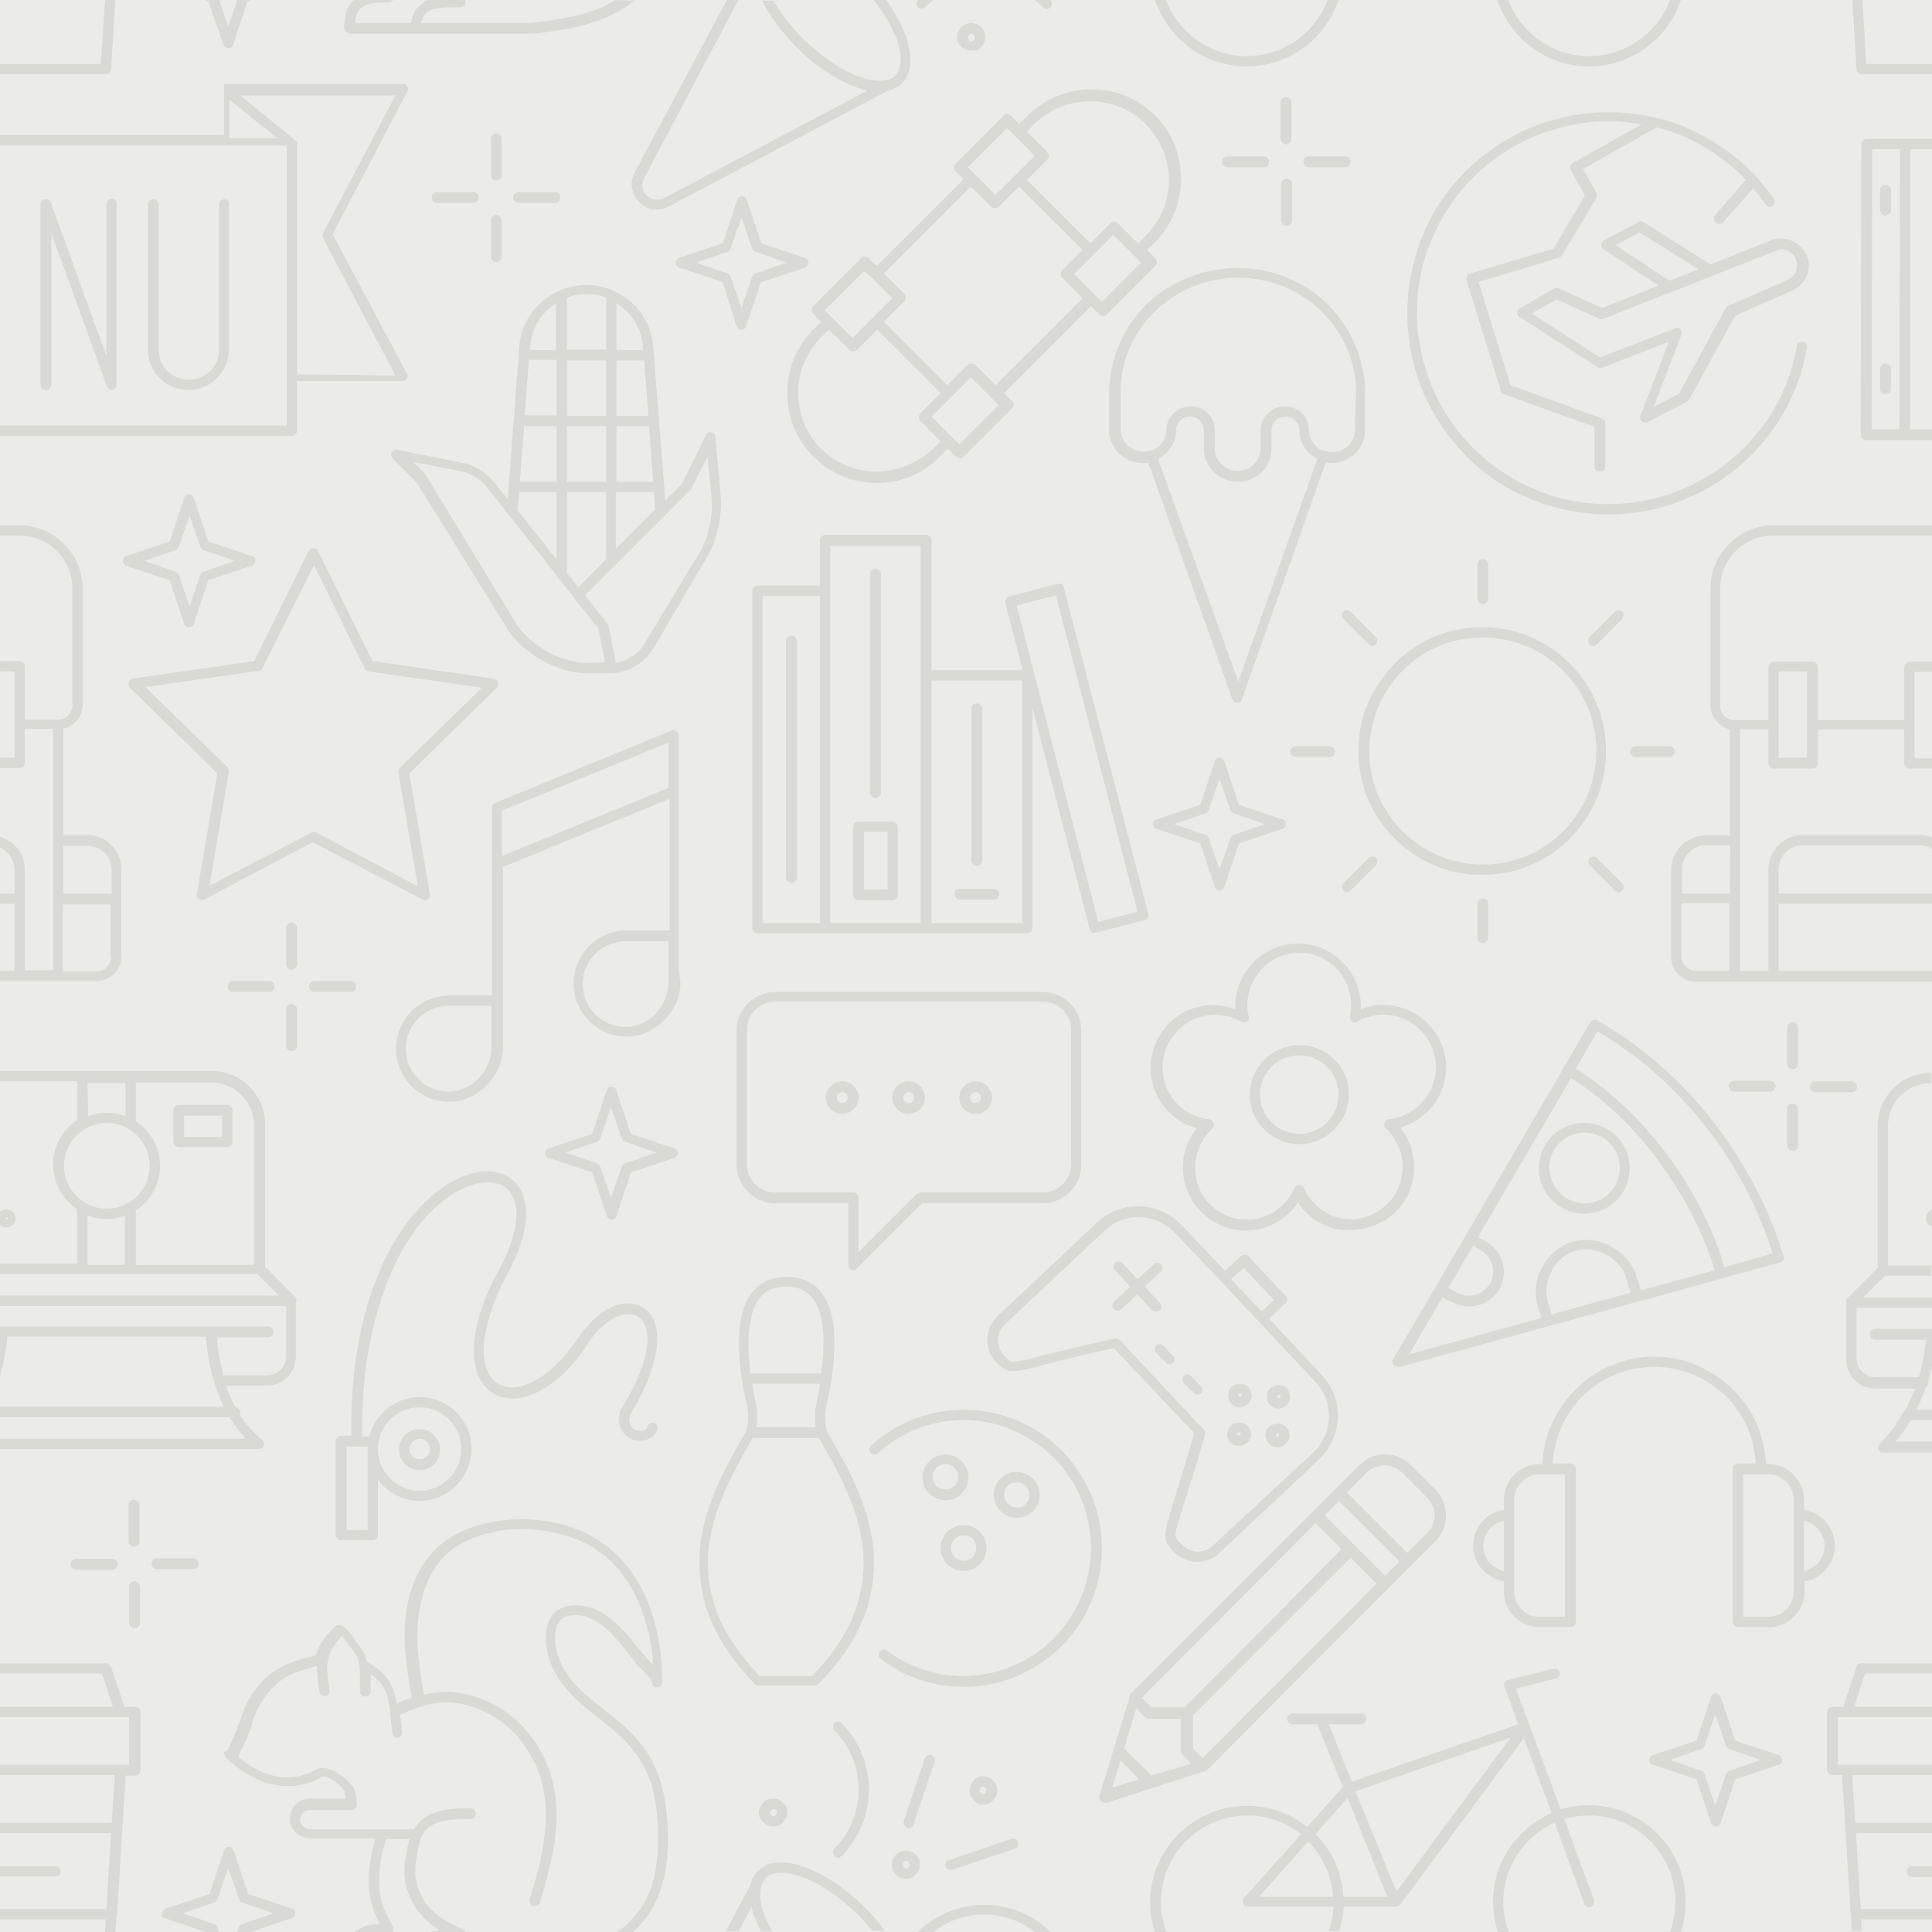 <svg xmlns="http://www.w3.org/2000/svg" xml:space="preserve" style="enable-background:new 0 0 320 320" viewBox="0 0 320 320"><style>.st1{fill:#d9d9d6}</style><path id="ebebea" d="M0 0h320v320H0z" style="fill:#ebebea"/><g id="Campus_00000088101321380752327810000009759233984706706839_"><path d="M70 149c.1.1.3.1.4.1.2 0 .4-.1.5-.2.3-.2.4-.5.3-.8l-3.4-20 14.5-14.2c.2-.2.3-.6.2-.9-.1-.3-.4-.5-.7-.6l-20.1-2.9-9-18.2c-.1-.3-.4-.5-.8-.5-.3 0-.6.2-.8.5l-9 18.2-20.1 2.9c-.3 0-.6.3-.7.6-.1.3 0 .7.2.9L36 128.1l-3.4 20c-.1.3.1.6.3.8.3.2.6.2.9.1l18-9.5L70 149zm-35.3-2.3 3.2-18.8c0-.3 0-.6-.2-.8l-13.6-13.3 18.8-2.7c.3 0 .5-.2.6-.5l8.5-17 8.4 17.1c.1.3.4.4.6.5l18.8 2.7-13.6 13.3c-.2.2-.3.5-.2.8l3.2 18.8-16.8-8.9c-.1-.1-.3-.1-.4-.1-.1 0-.3 0-.4.1l-16.9 8.8zM284.2 36.9c.2.1.4.2.6.2.2 0 .5-.1.6-.3l5-5.6c.7.8 1.4 1.7 2 2.7.3.4.8.5 1.2.2.4-.3.5-.8.2-1.2-.9-1.2-1.8-2.4-2.8-3.5-2.5-2.8-5.6-5.1-8.9-6.9-2.4-1.3-4.9-2.3-7.5-2.9-2.7-.7-5.5-1-8.2-1-4.5 0-8.9.9-13 2.6-4 1.7-7.5 4.1-10.6 7.1-3.1 3.1-5.5 6.6-7.1 10.6-1.7 4.1-2.6 8.5-2.6 13s.9 8.9 2.6 13c1.7 4 4.1 7.5 7.1 10.6 3.1 3.1 6.6 5.5 10.6 7.1 4.1 1.7 8.5 2.6 13 2.6 4 0 8-.7 11.7-2.1 3.6-1.4 6.9-3.3 9.9-5.8 6-5.1 10-12.1 11.3-19.7.1-.5-.2-.9-.7-1-.5-.1-.9.2-1 .7-1.2 7.3-5 13.9-10.7 18.7-2.8 2.4-6 4.2-9.4 5.5-3.5 1.3-7.3 2-11.1 2-4.3 0-8.4-.8-12.3-2.5-3.8-1.6-7.2-3.9-10.1-6.8-2.9-2.9-5.2-6.3-6.8-10.1-1.6-3.9-2.5-8-2.5-12.3s.8-8.4 2.5-12.3c1.6-3.8 3.9-7.2 6.8-10.1 2.9-2.9 6.3-5.2 10.1-6.8 3.9-1.6 8-2.5 12.3-2.5 1.9 0 3.7.2 5.5.5L260.5 27c-.4.2-.6.8-.3 1.2l2.3 4.2-5.2 8.8-13.8 4.1c-.2.1-.4.2-.5.4-.1.2-.1.4-.1.7l5.7 18.4c.1.3.3.5.5.5l15 5.4v6.5c0 .5.4.9.9.9s.9-.4.9-.9v-7.1c0-.4-.2-.7-.6-.8l-15.1-5.5-5.3-17.1 13.3-4c.2-.1.4-.2.5-.4l5.7-9.5c.2-.3.2-.6 0-.9l-2.2-3.9 12.2-6.9c2.4.6 4.7 1.5 6.9 2.7 2.9 1.6 5.6 3.6 7.9 6l-5.1 5.8c-.3.4-.3 1 .1 1.3z" class="st1"/><path d="m293.3 39.8-10 4-11.1-7c-.3-.2-.6-.2-.8 0l-5.7 3c-.3.1-.4.4-.5.7 0 .3.1.6.4.8l9.1 6-9.3 3.7-7.2-3.2c-.3-.1-.5-.1-.8 0l-5.7 3.3c-.3.1-.4.4-.4.7 0 .3.1.6.4.7l12.9 8.3c.2.1.5.2.8.1l11-4.3-4.7 12.3c-.1.3 0 .7.2.9.2.1.4.2.6.2.1 0 .3 0 .4-.1l6.4-3.3c.1-.1.3-.2.4-.3l7.7-14 9.5-4.2c1.1-.5 1.9-1.4 2.4-2.5.4-1.1.4-2.4-.1-3.4-1.2-2.3-3.7-3.3-5.9-2.4zm-25.7.8 4-2.1 9.7 6.1-4.8 1.9-8.9-5.9zm29.8 2.2c.3.7.3 1.4.1 2.1-.3.7-.8 1.2-1.5 1.5l-9.8 4.3c-.2.1-.3.2-.4.4l-7.7 14.1-4.2 2.2 4.6-12c.1-.3 0-.7-.2-.9-.2-.2-.4-.2-.6-.2-.1 0-.2 0-.3.1L265 59.2l-11.3-7.3 4.1-2.3 7.1 3.2c.2.1.4.1.7 0l11.1-4.4h.1l6.8-2.7 10.4-4.1c1.3-.7 2.8-.1 3.4 1.2zM29.6 190h8c.5 0 .9-.4.9-.9v-5.2c0-.5-.4-.9-.9-.9h-8c-.5 0-.9.4-.9.9v5.2c.1.5.5.9.9.9zm.9-5.2h6.3v3.5h-6.3v-3.5zM138.2 307.4c.2.2.4.3.6.3s.4-.1.6-.3c2.9-2.9 4.5-6.8 4.5-11s-1.6-8-4.5-11c-.3-.3-.9-.3-1.2 0s-.3.9 0 1.2c2.6 2.6 4 6.1 4 9.8 0 3.7-1.4 7.2-4 9.8-.3.3-.3.8 0 1.2zM156.6 309.1c.1.4.5.6.8.6h.3l10.4-3.5c.4-.1.7-.6.5-1.1-.1-.4-.6-.7-1.1-.5l-10.4 3.5c-.4.1-.6.6-.5 1zM150.5 302.8c.4 0 .7-.2.8-.6l3.5-10.4c.1-.4-.1-.9-.5-1.1s-.9.1-1.1.5l-3.5 10.4c-.1.4.1.9.5 1.1.1.1.2.1.3.1zM151.7 307.2c-.9-.9-2.4-.9-3.3 0-.9.9-.9 2.4 0 3.3.4.4 1 .7 1.6.7.6 0 1.2-.2 1.6-.7 1-.9 1-2.4.1-3.3zm-1.2 2.1c-.1.1-.3.2-.4.2-.2 0-.3-.1-.4-.2-.2-.2-.2-.6 0-.9.1-.1.3-.2.4-.2s.3.1.4.2c.2.3.2.7 0 .9zM126.4 298.6c-.4.4-.7 1-.7 1.6s.2 1.2.7 1.6c.4.4 1 .7 1.7.7.6 0 1.2-.2 1.6-.7.4-.4.7-1 .7-1.6 0-.6-.2-1.2-.7-1.6-.4-.4-1-.7-1.6-.7-.7 0-1.3.2-1.7.7zm2.3 1.6c0 .2-.1.3-.2.4-.1.1-.3.2-.4.2-.2 0-.3-.1-.4-.2-.1-.1-.2-.3-.2-.4 0-.2.1-.3.2-.4.1-.1.3-.2.4-.2.2 0 .3.1.4.2s.2.2.2.4zM164.5 298.2c.9-.9.9-2.4 0-3.3-.4-.4-1-.7-1.6-.7-.6 0-1.2.2-1.6.7-.9.9-.9 2.4 0 3.3.5.5 1.1.7 1.6.7.6 0 1.2-.2 1.6-.7zm-2.1-1.2c-.2-.2-.2-.6 0-.9.1-.1.3-.2.4-.2.2 0 .3.1.4.2.2.2.2.6 0 .9-.1.2-.5.2-.8 0zM119.4 82.6l-.9-10.2c0-.4-.3-.7-.7-.8-.4-.1-.8.1-.9.5l-4 8.1-2.7 2.7-2-25.4c-.2-2.8-1.4-5.4-3.5-7.3-2.1-1.9-4.7-3-7.6-3-2.8 0-5.5 1.1-7.6 3-2.1 1.9-3.3 4.5-3.5 7.3l-1.9 25.2-2.4-3c-1.1-1.3-3.2-2.7-4.9-3l-11-2.2c-.4-.1-.7.1-.9.4-.2.3-.1.7.1 1l4 4 15 24.2c1.2 2 3.2 3.8 5.7 5.2 2.5 1.4 5.1 2.2 7.4 2.2h4.1c2.6 0 5.6-1.7 6.9-3.9l9.1-15.5c1.5-2.5 2.4-6.7 2.2-9.5zM93.9 94.9V81.5h6.5v11.1l-4.6 4.7-1.9-2.4zm-7.1-24.3h5.4v9.2h-6.1l.7-9.2zm.8-11h4.6v9.2h-5.3l.7-9.2zm20.6 20.2h-6.1v-9.2h5.4l.7 9.2zm-.8-10.9h-5.3v-9.2h4.6l.7 9.2zm-7 0h-6.5v-9.2h6.5v9.2zm-6.5 1.7h6.5v9.2h-6.5v-9.2zm8.2 10.9h6.2l.2 2.9-6.5 6.5v-9.4zm4.4-24v.5h-4.4v-7.8c.5.3 1 .7 1.4 1.1 1.8 1.6 2.8 3.8 3 6.2zm-6.1-8.2v8.6h-6.5v-8.6c1-.4 2.1-.6 3.2-.6 1.2 0 2.3.2 3.3.6zm-12.6 8.2c.2-2.4 1.2-4.6 2.9-6.2.4-.4.9-.8 1.4-1.1V58h-4.4l.1-.5zm-1.8 24h6.2v11.2l-6.5-8.2.3-3zm11.2 28.3c-2 0-4.4-.7-6.6-1.9-2.2-1.3-4-2.9-5.1-4.6L70.6 78.8c0-.1-.1-.1-.1-.2l-2.1-2.1 8.2 1.6c1.3.3 3.1 1.4 3.9 2.4l18.6 23.6 1.1 5.6-3 .1zm9.5-3.1c-.9 1.5-2.9 2.8-4.7 3.1l-1.2-6.1c0-.1-.1-.3-.2-.4l-3.7-4.7 17.3-17.3.2-.2 2.8-5.5.7 7.3c.2 2.4-.6 6.3-1.9 8.4l-9.3 15.4zM23.1 249.3c0-.5-.4-.9-.9-.9s-.9.4-.9.9v6c0 .5.4.9.9.9s.9-.4.9-.9v-6zM22.3 261.9c-.5 0-.9.4-.9.9v6c0 .5.4.9.9.9s.9-.4.9-.9v-6c-.1-.5-.4-.9-.9-.9zM32.9 259c0-.5-.4-.9-.9-.9h-6c-.5 0-.9.4-.9.9s.4.9.9.9h6c.5 0 .9-.4.9-.9zM12.6 258.2c-.5 0-.9.4-.9.9s.4.9.9.9h6c.5 0 .9-.4.9-.9s-.4-.9-.9-.9h-6zM49.2 153.7c0-.5-.4-.9-.9-.9s-.9.4-.9.9v6c0 .5.4.9.9.9s.9-.4.9-.9v-6zM49.2 167.2c0-.5-.4-.9-.9-.9s-.9.4-.9.9v6c0 .5.4.9.9.9s.9-.4.9-.9v-6zM52.1 164.3h6c.5 0 .9-.4.9-.9s-.4-.9-.9-.9h-6c-.5 0-.9.4-.9.9s.4.9.9.9zM44.6 164.3c.5 0 .9-.4.9-.9s-.4-.9-.9-.9h-6c-.5 0-.9.4-.9.9s.4.9.9.9h6zM297.8 170.2c0-.5-.4-.9-.9-.9s-.9.4-.9.9v6c0 .5.4.9.9.9s.9-.4.9-.9v-6zM296.9 182.8c-.5 0-.9.4-.9.9v6c0 .5.4.9.9.9s.9-.4.9-.9v-6c0-.5-.4-.9-.9-.9zM300.7 179.1c-.5 0-.9.4-.9.9s.4.9.9.9h6c.5 0 .9-.4.9-.9s-.4-.9-.9-.9h-6zM293.2 180.8c.5 0 .9-.4.9-.9s-.4-.9-.9-.9h-6c-.5 0-.9.4-.9.9s.4.9.9.9h6zM82.2 29.9c.5 0 .9-.4.9-.9v-6c0-.5-.4-.9-.9-.9s-.9.4-.9.9v6c0 .5.4.9.9.9zM81.3 42.5c0 .5.4.9.9.9s.9-.4.9-.9v-6c0-.5-.4-.9-.9-.9s-.9.4-.9.9v6zM91.9 33.6c.5 0 .9-.4.9-.9s-.4-.9-.9-.9h-6c-.5 0-.9.4-.9.9s.4.9.9.9h6zM78.4 33.6c.5 0 .9-.4.9-.9s-.4-.9-.9-.9h-6c-.5 0-.9.4-.9.9s.4.9.9.9h6zM213 23.9c.5 0 .9-.4.9-.9v-6c0-.5-.4-.9-.9-.9s-.9.4-.9.9v6c.1.5.4.9.9.9zM212.2 36.5c0 .5.4.9.9.9s.9-.4.9-.9v-6c0-.5-.4-.9-.9-.9s-.9.4-.9.9v6zM222.8 27.7c.5 0 .9-.4.9-.9s-.4-.9-.9-.9h-6c-.5 0-.9.4-.9.9s.4.9.9.9h6zM209.3 27.7c.5 0 .9-.4.9-.9s-.4-.9-.9-.9h-6c-.5 0-.9.4-.9.9s.4.9.9.9h6zM112.3 191c0-.4-.2-.7-.6-.8l-7.2-2.4-2.4-7.2c-.1-.3-.4-.6-.8-.6s-.7.2-.8.6l-2.4 7.2-7.2 2.4c-.3.1-.6.4-.6.8s.2.7.6.8l7.2 2.4 2.4 7.2c.1.3.4.6.8.6s.7-.2.8-.6l2.4-7.2 7.2-2.4c.3-.1.6-.5.6-.8zm-8.8 1.7c-.3.1-.4.3-.5.5l-1.8 5.2-1.8-5.2c-.1-.3-.3-.4-.5-.5l-5.2-1.8 5.2-1.8c.3-.1.4-.3.5-.5l1.8-5.2 1.8 5.2c.1.3.3.4.5.5l5.2 1.8-5.2 1.8zM205.2 133.3l-2.4-7.2c-.1-.3-.4-.6-.8-.6s-.7.2-.8.6l-2.4 7.2-7.2 2.4c-.3.1-.6.4-.6.8s.2.7.6.8l7.2 2.4 2.4 7.2c.1.3.4.6.8.6s.7-.2.8-.6l2.4-7.2 7.2-2.4c.3-.1.6-.4.6-.8s-.2-.7-.6-.8l-7.2-2.4zm-.9 5c-.3.1-.4.3-.5.5L202 144l-1.8-5.2c-.1-.3-.3-.4-.5-.5l-5.2-1.8 5.2-1.8c.3-.1.4-.3.5-.5l1.8-5.2 1.8 5.2c.1.3.3.4.5.5l5.2 1.8-5.2 1.8zM294.6 290.7l-7.2-2.4-2.4-7.2c-.1-.3-.4-.6-.8-.6s-.7.2-.8.6l-2.4 7.2-7.2 2.4c-.3.1-.6.4-.6.8s.2.7.6.8l7.2 2.4 2.4 7.2c.1.3.4.6.8.6s.7-.2.8-.6l2.4-7.2 7.2-2.4c.3-.1.6-.4.6-.8 0-.3-.3-.7-.6-.8zm-8.2 2.6c-.3.1-.4.3-.5.5l-1.8 5.2-1.8-5.2c-.1-.3-.3-.4-.5-.5l-5.2-1.8 5.2-1.8c.3-.1.4-.3.5-.5l1.8-5.2 1.8 5.2c.1.3.3.4.5.5l5.2 1.8-5.2 1.8zM133.9 43.5c0-.4-.2-.7-.6-.8l-7.2-2.4-2.4-7.2c-.1-.3-.4-.6-.8-.6s-.7.2-.8.6l-2.4 7.2-7.2 2.4c-.3.1-.6.4-.6.8s.2.7.6.8l7.2 2.4L122 54c.1.3.4.6.8.6s.7-.2.8-.6l2.4-7.2 7.2-2.4c.4-.2.7-.5.7-.9zm-8.8 1.8c-.3.1-.4.3-.5.5l-1.8 5.2-1.8-5.2c-.1-.3-.3-.4-.5-.5l-5.2-1.8 5.2-1.8c.3-.1.4-.3.5-.5l1.8-5.2 1.8 5.2c.1.3.3.4.5.5l5.2 1.8-5.2 1.8zM303.9 256c0-3-2.2-5.4-5.1-5.9v-1.7c0-3.3-2.7-5.9-5.9-5.9h-.4c-.1-2.2-.6-4.3-1.4-6.4-.9-2.2-2.3-4.2-4-5.9-1.7-1.7-3.7-3-5.9-4-2.3-1-4.7-1.5-7.2-1.5s-4.9.5-7.2 1.5c-2.2.9-4.2 2.3-5.9 4-1.7 1.7-3 3.7-4 5.9-.9 2-1.3 4.2-1.4 6.4h-.5c-3.3 0-5.9 2.7-5.9 5.9v1.7c-2.9.4-5.1 2.9-5.1 5.9 0 3 2.2 5.4 5.1 5.9v1.7c0 3.3 2.7 5.9 5.9 5.9h5.1c.5 0 .9-.4.9-.9v-25.3c0-.5-.4-.9-.9-.9h-2.9c.2-4.2 1.9-8.1 4.9-11.1 3.2-3.2 7.4-4.9 11.9-4.9s8.7 1.8 11.9 4.9c3 3 4.7 6.9 4.9 11.1h-2.9c-.5 0-.9.4-.9.9v25.3c0 .5.4.9.9.9h5.1c3.3 0 5.9-2.7 5.9-5.9v-1.7c2.8-.4 5-2.9 5-5.9zm-58.2 0c0-2 1.4-3.7 3.4-4.1v8.3c-2-.4-3.4-2.1-3.4-4.2zm13.5 11.8H255c-2.3 0-4.2-1.9-4.2-4.2v-15.2c0-2.3 1.9-4.2 4.2-4.2h4.2v23.6zm37.9-4.2c0 2.3-1.9 4.2-4.2 4.2h-4.2v-23.6h4.2c2.3 0 4.2 1.9 4.2 4.2v15.2zm1.7-3.4v-8.3c1.9.4 3.4 2.1 3.4 4.1 0 2.1-1.4 3.8-3.4 4.2zM18.5 32.9c-.5 0-.9.4-.9.9v25.1L8.4 33.5c-.1-.4-.5-.6-.9-.5-.5 0-.8.4-.8.8v29.9c0 .5.4.9.9.9s.9-.4.9-.9V38.6L17.7 64c.1.3.4.6.8.6h.1c.4-.1.7-.4.7-.8v-30c.1-.5-.3-.9-.8-.9zM37.2 33c-.5 0-.9.4-.9.9v24c0 2.8-2.2 5-5 5s-5-2.2-5-5v-24c0-.5-.4-.9-.9-.9s-.9.4-.9.9v24a6.7 6.7 0 0 0 13.4 0v-24c.2-.5-.2-.9-.7-.9zM312.3 30.6c-.5 0-.9.4-.9.9v3.3c0 .5.4.9.9.9s.9-.4.9-.9v-3.3c0-.5-.4-.9-.9-.9zM312.3 60.2c-.5 0-.9.4-.9.9v3.3c0 .5.4.9.9.9s.9-.4.9-.9v-3.3c0-.5-.4-.9-.9-.9zM162.5 7.8c.1 0 0 0 0 0 .9-.9.9-2.4 0-3.3-.9-.9-2.4-.9-3.3 0-.4.4-.7 1-.7 1.6s.2 1.2.7 1.6c.4.4 1 .7 1.6.7s1.3-.1 1.7-.6zm-2.2-1.6c0-.2.1-.3.2-.4.1-.1.3-.2.4-.2s.3.1.4.2c.2.2.2.6 0 .9-.1.1-.3.2-.4.2-.2 0-.3-.1-.4-.2-.2-.2-.2-.4-.2-.5zM20.9 93.7l7.2 2.4 2.4 7.2c.1.3.4.6.8.6s.7-.2.8-.6l2.4-7.2 7.2-2.4c.3-.1.6-.4.6-.8s-.2-.7-.6-.8l-7.2-2.4-2.4-7.2c-.1-.3-.4-.6-.8-.6s-.7.2-.8.6l-2.4 7.2-7.2 2.4c-.3.1-.6.4-.6.8.1.4.3.7.6.8zm8.2-2.6c.3-.1.4-.3.5-.5l1.8-5.2 1.8 5.2c.1.3.3.4.5.5l5.2 1.8-5.2 1.8c-.3.1-.4.3-.5.5l-1.8 5.2-1.8-5.2c-.1-.3-.3-.4-.5-.5l-5.2-1.8 5.2-1.8zM168.8 20.5l-1.3-1.3c-.4-.4-1-.4-1.3 0l-7.9 7.9c-.4.4-.4 1 0 1.3l1.3 1.3-14.4 14.4-1.3-1.3c-.4-.4-1-.4-1.3 0l-7.9 7.9c-.4.4-.4 1 0 1.3l1.3 1.3-1.3 1.3c-2.8 2.8-4.3 6.5-4.3 10.5s1.5 7.7 4.3 10.5 6.5 4.4 10.5 4.4 7.7-1.5 10.5-4.4l1.3-1.3 1.3 1.3c.2.2.4.3.7.3s.5-.1.7-.3l7.9-7.9c.4-.4.4-1 0-1.3l-1.3-1.3 14.4-14.4L182 52c.2.2.4.3.7.3s.5-.1.7-.3l7.9-7.9c.2-.2.3-.4.3-.7s-.1-.5-.3-.7l-1.3-1.3 1.3-1.3c2.8-2.8 4.3-6.5 4.3-10.5s-1.5-7.7-4.3-10.5-6.5-4.3-10.5-4.3-7.7 1.5-10.5 4.3l-1.5 1.4zm11.8-3.7c3.5 0 6.7 1.3 9.2 3.8 2.4 2.5 3.8 5.7 3.8 9.2s-1.3 6.7-3.8 9.2l-1.3 1.3-3.3-3.3c-.4-.4-1-.4-1.3 0l-3.3 3.3-10.5-10.5 3.3-3.3c.2-.2.3-.4.3-.7 0-.3-.1-.5-.3-.7l-3.3-3.3 1.3-1.3c2.4-2.4 5.7-3.7 9.2-3.7zm.6 31.9-3.3-3.3 6.5-6.5 3.3 3.3 1.3 1.3-6.5 6.5-1.3-1.3zm-23.6 23.6-3.3-3.3 6.5-6.5 4.6 4.6-6.5 6.5-1.3-1.3zm-12.4 5.8c-3.5 0-6.7-1.3-9.2-3.8-2.4-2.4-3.8-5.7-3.8-9.2 0-3.5 1.3-6.7 3.8-9.2l1.3-1.3 3.3 3.3c.2.2.4.3.7.3.3 0 .5-.1.7-.3l3.3-3.3 10.5 10.5-3.3 3.3c-.2.2-.3.4-.3.7 0 .3.1.5.3.7l3.3 3.3-1.3 1.3c-2.6 2.3-5.9 3.7-9.3 3.7zm-.7-32 3.3 3.3-3.3 3.3-3.3 3.3-3.3-3.3-1.3-1.3 6.5-6.5 1.4 1.2zm17.1 14.4c-.2-.2-.4-.3-.7-.3-.3 0-.5.1-.7.3l-3.3 3.3-10.5-10.5 3.3-3.3c.2-.2.3-.4.3-.7 0-.3-.1-.5-.3-.7l-3.3-3.3 14.4-14.4 3.3 3.3c.2.2.4.3.7.3.3 0 .5-.1.7-.3l3.3-3.3 10.5 10.5-3.3 3.3c-.2.2-.3.4-.3.7 0 .3.1.5.3.7l3.3 3.3-14.4 14.4-3.3-3.3zm6.5-38 3.3 3.3-6.5 6.5-4.6-4.6 6.5-6.5 1.3 1.3zM108.8 222.9c.3-2.9-.5-5.2-2.3-6.3-1.4-.9-3.3-1-5.2-.1-2 .9-3.8 2.6-5.4 4.9-2.9 4.4-5.7 6.5-7.6 7.4-2.3 1.2-4.3 1.3-5.8.4-1.6-.9-2.4-3-2.4-5.8.1-3.4 1.5-7.8 4-12.5 1.8-3.3 2.8-6.4 3-9 .2-2.5-.4-4.5-1.6-5.9-1.9-2.1-5.1-2.6-8.7-1.2-2.2.9-4.5 2.4-6.6 4.5-2.3 2.3-4.4 5.2-6.1 8.6-1.9 3.8-3.4 8.1-4.4 12.9-1.1 5.2-1.6 10.9-1.5 17h-1.7c-.5 0-.9.4-.9.9v15.5c0 .5.4.9.9.9h5.2c.5 0 .9-.4.9-.9v-9.1c1.6 2.1 4.1 3.5 6.9 3.5 4.7 0 8.6-3.9 8.6-8.6 0-4.8-3.9-8.6-8.6-8.6-4 0-7.4 2.8-8.3 6.5H60c-.1-6 .4-11.6 1.5-16.6 1-4.6 2.4-8.8 4.2-12.5 3.1-6.1 7.4-10.6 11.8-12.3 2.9-1.1 5.4-.8 6.8.7.9 1.1 1.4 2.7 1.2 4.7-.2 2.4-1.1 5.2-2.8 8.3-2.7 5-4.2 9.6-4.2 13.3-.1 3.4 1.1 6 3.2 7.3 2 1.2 4.7 1.1 7.5-.3 2.9-1.5 5.8-4.2 8.2-8 2.9-4.4 6.4-5.6 8.3-4.4 1.2.8 1.7 2.4 1.5 4.7-.4 3.7-2.6 7.8-4.3 10.6 0 0 0 .1-.1.1-.3.8-.4 1.8-.1 2.7.3 1 1 1.7 1.8 2.1.8.4 1.7.4 2.5.2.9-.3 1.5-.9 1.9-1.7.2-.4 0-.9-.5-1.1-.4-.2-.9 0-1.1.5-.4 1-1.4.9-2.1.6-.8-.3-1.2-1.6-.8-2.5 2.6-4.3 4.1-8.2 4.4-11.4zm-39.3 10.2c3.8 0 6.9 3.1 6.9 6.9s-3.1 6.9-6.9 6.9c-3.8 0-6.9-3.1-6.9-6.9s3.1-6.9 6.9-6.9zm-8.6 20.3h-3.5v-13.8h3.5v13.8z" class="st1"/><path d="M69.5 243.5c1.9 0 3.4-1.5 3.4-3.4s-1.5-3.4-3.4-3.4-3.4 1.5-3.4 3.4 1.5 3.4 3.4 3.4zm0-5.2c1 0 1.7.8 1.7 1.7 0 1-.8 1.7-1.7 1.7-1 0-1.7-.8-1.7-1.7 0-.9.8-1.7 1.7-1.7zM199.4 293.4s.1 0 0 0c.1 0 .1 0 0 0 .1 0 .1 0 .2-.1h.2l.1-.1L230 263l7.8-7.8c1.1-1.1 1.7-2.6 1.7-4.2s-.6-3.1-1.7-4.2l-4.2-4.2c-2.3-2.3-6.1-2.3-8.4 0l-4 4-3.8 3.8-30.2 30.2-.1.1v.4l-5 16.3c-.1.3 0 .7.2.9.2.2.4.3.7.3h.3l16.1-5.2zm-13.2-3.8 2-6.6 1.4 1.4c.2.2.4.3.7.3h5.3v5.3c0 .3.1.5.3.7l1.4 1.4-6.6 2-4.5-4.5zm45.6-31-2.4 2.4-10-10 2.4-2.4 10 10zm-35.6 24.2h-5.5l-1.6-1.6 28.8-28.9 4.3 4.3-26 26.2zm1.4 6.8v-5.5l26.1-26.1 4.3 4.3-28.8 28.9-1.6-1.6zm35.5-32.4-10-10 3.3-3.3c1.6-1.6 4.2-1.6 5.8 0l4.2 4.2c.8.8 1.2 1.8 1.2 2.9 0 1.1-.4 2.1-1.2 2.9l-3.3 3.3zm-47.5 34.4 3.1 3.1-4.5 1.4 1.4-4.5zM231.7 226.4h.2l53.2-14.6h.1s.1 0 .1-.1l9.6-2.6c.3-.1.6-.4.6-.7 0-.2 0-.3-.1-.4-1.2-3.9-2.7-7.6-4.6-11.2-1.9-3.7-4.2-7.3-6.7-10.6-5.4-7-11.9-12.8-19.5-17.2-.4-.2-.9-.1-1.2.3l-4.4 7.5c-.1.1-.1.1-.1.2s-.1.1-.1.2l-21.1 36.1-7 11.9c-.2.3-.1.7.1.9.4.2.6.3.9.3zm13.6-19.3c1.9 1.1 2.6 3.6 1.5 5.5-.8 1.3-2.1 2-3.5 2-.7 0-1.4-.2-2-.5l-1.4-.8 4.1-7 1.3.8zm-4.9 8.5c.9.5 1.9.8 2.9.8 2 0 3.9-1 5-2.8 1.6-2.7.7-6.3-2.1-7.9l-1.4-.8 15.4-26.3c5.4 3.3 10.5 8.1 14.8 14.1 4.1 5.6 7.3 11.9 9 17.7l-12.2 3.3-.7-2.1c-.5-2-2-3.9-4-5-2-1.2-4.3-1.5-6.4-1-2 .5-3.9 2-5.1 4-1.2 2-1.5 4.3-1 6.4l.7 2.3-21.9 6 5.5-9.4 1.5.7zm15.9-.2c-.4-1.6-.1-3.5.8-5.1.9-1.6 2.4-2.8 4-3.2 1.6-.4 3.5-.1 5.1.8 1.6.9 2.8 2.4 3.2 4v.1l.7 2.1-13.1 3.6-.7-2.3zm29.3-5.5c-1.7-6.1-5-12.5-9.2-18.3-4.5-6.1-9.8-11.1-15.4-14.6l3.6-6.2c7.1 4.2 13.2 9.7 18.3 16.3 2.5 3.2 4.7 6.7 6.5 10.3 1.7 3.3 3.1 6.7 4.2 10.2l-8 2.3z" class="st1"/><path d="M258.6 200c1.2.7 2.5 1 3.8 1 2.6 0 5.1-1.3 6.5-3.7 2.1-3.6.9-8.2-2.7-10.3-3.6-2.1-8.2-.9-10.3 2.7-1 1.7-1.3 3.8-.8 5.7s1.8 3.6 3.5 4.6zm3.8-.7c-1 0-2-.3-2.9-.8-1.3-.8-2.3-2.1-2.7-3.6-.4-1.5-.2-3.1.6-4.4 1.1-1.9 3.1-2.9 5.1-2.9 1 0 2 .3 2.9.8 2.8 1.6 3.7 5.2 2.1 8-1.1 1.9-3.1 2.9-5.1 2.9zM153.4 88.6h-16.7c-.5 0-.9.4-.9.9V97h-10.3c-.5 0-.9.4-.9.9v55.8c0 .5.4.9.9.9H170.1c.5 0 .9-.4.9-.9v-36.5l9.5 36.7c.1.4.4.6.8.6h.2l8.1-2.1c.5-.1.7-.6.6-1l-14-54.1c-.1-.5-.6-.7-1-.6l-8.1 2.1c-.2.1-.4.2-.5.4-.1.2-.1.4-.1.7l2.9 11.1h-15.1V89.5c0-.5-.4-.9-.9-.9zm15.9 64.3h-15v-40.2h15v40.2zm-31.8-55v-7.5h15v62.5h-15v-55zm-1.7 55h-9.5V98.7h9.5v54.2zm39.1-54.3 13.5 52.4-6.5 1.7-13.5-52.4 6.5-1.7z" class="st1"/><path d="M159 149h5.6c.5 0 .9-.4.9-.9s-.4-.9-.9-.9H159c-.5 0-.9.4-.9.9s.4.9.9.9zM145 132.2c.5 0 .9-.4.9-.9V95.1c0-.5-.4-.9-.9-.9s-.9.4-.9.9v36.3c.1.4.5.8.9.8zM147.8 136.1h-5.6c-.5 0-.9.4-.9.9v11.2c0 .5.4.9.9.9h5.6c.5 0 .9-.4.9-.9V137c0-.5-.4-.9-.9-.9zm-4.7 11.2v-9.5h3.9v9.5h-3.9zM161.8 143.4c.5 0 .9-.4.9-.9v-25.1c0-.5-.4-.9-.9-.9s-.9.4-.9.9v25.1c0 .5.4.9.9.9zM131.1 146.2c.5 0 .9-.4.9-.9v-39.1c0-.5-.4-.9-.9-.9s-.9.4-.9.9v39.1c0 .5.4.9.9.9zM226.6 116.4c-1.1 2.5-1.6 5.2-1.6 8s.5 5.5 1.6 8c1 2.4 2.5 4.6 4.4 6.5 1.9 1.9 4.1 3.4 6.5 4.4 2.5 1.1 5.2 1.6 8 1.6s5.5-.5 8-1.6c2.4-1 4.6-2.5 6.5-4.4 1.9-1.9 3.4-4.1 4.4-6.5 1.1-2.5 1.6-5.2 1.6-8s-.5-5.5-1.6-8c-1-2.4-2.5-4.6-4.4-6.5-1.9-1.9-4.1-3.4-6.5-4.4-2.5-1.1-5.2-1.6-8-1.6s-5.5.5-8 1.6c-2.4 1-4.6 2.5-6.5 4.4-1.8 1.9-3.3 4.1-4.4 6.5zm19-10.8c5 0 9.8 2 13.3 5.5 3.6 3.6 5.5 8.3 5.5 13.3s-2 9.8-5.5 13.3c-3.6 3.6-8.3 5.5-13.3 5.5s-9.8-2-13.3-5.5c-3.6-3.6-5.5-8.3-5.5-13.3s2-9.8 5.5-13.3c3.5-3.6 8.2-5.5 13.3-5.5zM244.7 149.7v5.6c0 .5.4.9.9.9s.9-.4.9-.9v-5.6c0-.5-.4-.9-.9-.9s-.9.5-.9.9zM264.5 142.1c-.3-.3-.9-.3-1.2 0-.3.3-.3.9 0 1.2l4.2 4.2c.2.2.4.3.6.3.2 0 .4-.1.6-.3.3-.3.3-.9 0-1.2l-4.2-4.2zM270.9 123.6c-.5 0-.9.4-.9.9s.4.9.9.9h5.6c.5 0 .9-.4.9-.9s-.4-.9-.9-.9h-5.6zM268.7 101.3c-.3-.3-.9-.3-1.2 0l-4.2 4.2c-.3.3-.3.9 0 1.2.2.2.4.3.6.3.2 0 .4-.1.6-.3l4.2-4.2c.3-.3.3-.9 0-1.2zM244.7 93.5v5.6c0 .5.4.9.9.9s.9-.4.9-.9v-5.6c0-.5-.4-.9-.9-.9s-.9.4-.9.9zM223.7 101.3c-.3-.3-.9-.3-1.2 0s-.3.9 0 1.2l4.2 4.2c.2.2.4.3.6.3.2 0 .4-.1.6-.3.3-.3.3-.9 0-1.2l-4.2-4.2zM214.6 123.6c-.5 0-.9.4-.9.9s.4.9.9.9h5.6c.5 0 .9-.4.9-.9s-.4-.9-.9-.9h-5.6zM226.7 142.1l-4.2 4.2c-.3.3-.3.9 0 1.2.2.2.4.3.6.3.2 0 .4-.1.6-.3l4.2-4.2c.3-.3.3-.9 0-1.2-.3-.3-.9-.3-1.2 0zM189.9 50.4c-1.9 1.9-3.5 4.1-4.5 6.6-1.1 2.6-1.7 5.3-1.7 8.1v6.1c0 3 2.5 5.5 5.6 5.5.3 0 .6 0 .9-.1l13.9 39.2c.1.3.4.6.8.6s.7-.2.8-.6l13.9-39.2c.3 0 .6.1.9.1 3.1 0 5.6-2.4 5.6-5.5v-6.1c0-2.8-.6-5.5-1.7-8.1-1.1-2.5-2.6-4.7-4.5-6.6-1.9-1.9-4.2-3.4-6.7-4.4-2.6-1.1-5.4-1.6-8.2-1.6-2.9 0-5.6.5-8.2 1.6-2.7 1-4.9 2.5-6.9 4.4zm34.5 20.8c0 2-1.7 3.7-3.8 3.7-.4 0-.8-.1-1.1-.2h-.2c-1.5-.5-2.5-1.9-2.5-3.5 0-2.2-1.8-3.9-4-3.9s-4 1.8-4 3.9v3.1c0 2-1.7 3.7-3.8 3.7-2.1 0-3.8-1.7-3.8-3.7v-3.1c0-2.2-1.8-3.9-4-3.9s-4 1.8-4 3.9c0 1.5-1 2.9-2.4 3.4h-.3c-.1 0-.2.1-.2.1-.3.1-.6.1-.9.1-2.1 0-3.8-1.7-3.8-3.7V65c0-5.1 2-9.8 5.7-13.4 3.7-3.6 8.6-5.6 13.8-5.6 5.2 0 10.1 2 13.8 5.6 3.7 3.6 5.7 8.4 5.7 13.4l-.2 6.2zm-29.6 0c0-1.2 1-2.2 2.3-2.2 1.2 0 2.3 1 2.3 2.2v3.1c0 3 2.5 5.5 5.6 5.5 3.1 0 5.6-2.4 5.6-5.5v-3.1c0-1.2 1-2.2 2.3-2.2 1.2 0 2.3 1 2.3 2.2 0 2.1 1.2 3.9 3 4.8l-13.1 36.9L191.8 76c1.8-.9 3-2.7 3-4.8zM112.4 160.4V121.8c0-.3-.1-.5-.4-.7-.2-.2-.5-.2-.8-.1L82 133c-.3.1-.5.4-.5.8v31.1h-7.1c-4.9 0-8.8 4-8.8 8.8 0 4.9 4 8.8 8.8 8.8 2.3 0 4.5-1 6.3-2.8 1.6-1.7 2.6-3.9 2.6-6.1v-30l27.6-11.3v21.8h-7.1c-4.9 0-8.8 4-8.8 8.8 0 4.9 4 8.8 8.8 8.8 2.3 0 4.5-1 6.3-2.8 1.6-1.7 2.6-3.9 2.6-6.1l-.3-2.4zm-31 13.3c0 1.7-.8 3.5-2.1 4.9-1.4 1.4-3.2 2.2-5 2.2-3.9 0-7.1-3.2-7.1-7.1s3.2-7.1 7.1-7.1h7.1v7.1zm1.7-31.9v-7.5l27.6-11.3v7.5l-27.6 11.3zm27.6 21.2c0 1.7-.8 3.5-2.1 4.9-1.4 1.4-3.2 2.2-5 2.2-3.9 0-7.1-3.2-7.1-7.1s3.2-7.1 7.1-7.1h7.1v7.1zM215.2 173.1c-4.5 0-8.2 3.7-8.2 8.2 0 4.5 3.7 8.2 8.2 8.2s8.2-3.7 8.2-8.2c.1-4.5-3.6-8.2-8.2-8.2zm0 14.7c-3.6 0-6.5-2.9-6.5-6.5s2.9-6.5 6.5-6.5 6.5 2.9 6.5 6.5-2.9 6.5-6.5 6.5z" class="st1"/><path d="M230 201.7c2.2-1.6 3.7-4 4.1-6.8.4-2.7-.2-5.5-1.9-7.7-.1-.1-.2-.3-.3-.4.2 0 .4-.1.5-.2 5.4-1.8 8.4-7.6 6.6-13-.9-2.6-2.7-4.8-5.2-6-2.5-1.3-5.3-1.5-7.9-.6-.2.1-.3.1-.5.2v-.5c0-5.7-4.6-10.4-10.4-10.4-5.7 0-10.4 4.6-10.4 10.4v.5c-.2-.1-.3-.1-.5-.2-5.4-1.8-11.3 1.2-13 6.7-.9 2.6-.6 5.4.6 7.9 1.3 2.5 3.4 4.3 6 5.1.2.1.3.1.5.2-.1.1-.2.3-.3.4-3.4 4.6-2.3 11.1 2.3 14.5 1.8 1.3 3.9 2 6.1 2 .5 0 1.1 0 1.6-.1 2.7-.4 5.1-1.9 6.8-4.1.1-.1.2-.3.3-.5.1.2.2.3.3.5 1.6 2.2 4 3.7 6.8 4.1 2.9.2 5.7-.4 7.9-2zm-13.1-3.3c-.4-.5-.7-1-.9-1.6-.1-.3-.4-.5-.8-.5-.3 0-.6.2-.8.5-.3.6-.6 1.1-.9 1.6-1.4 1.9-3.4 3.1-5.6 3.5-2.3.4-4.6-.2-6.4-1.5-3.9-2.8-4.7-8.2-1.9-12.1.3-.5.8-.9 1.2-1.4.3-.2.3-.6.2-.9s-.4-.5-.7-.6c-.6-.1-1.2-.2-1.8-.4-2.2-.7-4-2.2-5-4.3-1.1-2.1-1.2-4.4-.5-6.6 1.2-3.7 4.6-6 8.2-6 .9 0 1.8.1 2.7.4.6.2 1.1.4 1.7.7.3.2.7.1.9 0 .3-.2.4-.5.3-.9-.1-.6-.2-1.2-.2-1.8 0-4.8 3.9-8.7 8.6-8.7 4.8 0 8.6 3.9 8.6 8.7 0 .6-.1 1.2-.2 1.8-.1.3.1.7.3.9.3.2.6.2.9 0 .5-.3 1.1-.6 1.7-.7 4.5-1.5 9.4 1 10.9 5.6 1.5 4.5-1 9.4-5.6 10.9-.6.2-1.2.3-1.8.4-.3 0-.6.3-.7.6-.1.3 0 .7.2.9.5.4.9.9 1.2 1.4 1.4 1.9 1.9 4.2 1.5 6.4-.4 2.3-1.6 4.3-3.5 5.6a8.25 8.25 0 0 1-6.4 1.5c-2-.3-4-1.6-5.4-3.4zM172.7 199.3c3.5 0 6.4-2.9 6.4-6.4v-22.2c0-3.5-2.9-6.4-6.4-6.4h-44.3c-3.5 0-6.4 2.9-6.4 6.4v22.2c0 3.5 2.9 6.4 6.4 6.4h12.1v10.2c0 .3.2.7.5.8.1 0 .2.1.3.1.2 0 .4-.1.6-.3l10.8-10.8h20zm-20.9-1.5-9.6 9.6v-9c0-.5-.4-.9-.9-.9h-12.9c-2.6 0-4.7-2.1-4.7-4.7v-22.2c0-2.6 2.1-4.7 4.7-4.7h44.3c2.6 0 4.7 2.1 4.7 4.7v22.2c0 2.6-2.1 4.7-4.7 4.7h-20.3c-.3.1-.5.1-.6.3z" class="st1"/><path d="M150.5 179.1c-1.5 0-2.7 1.2-2.7 2.7s1.2 2.7 2.7 2.7 2.7-1.2 2.7-2.7-1.2-2.7-2.7-2.7zm0 3.6c-.5 0-.9-.4-.9-.9s.4-.9.9-.9.9.4.9.9-.4.9-.9.9zM161.6 179.1c-1.5 0-2.7 1.2-2.7 2.7s1.2 2.7 2.7 2.7c1.5 0 2.7-1.2 2.7-2.7s-1.2-2.7-2.7-2.7zm0 3.6c-.5 0-.9-.4-.9-.9s.4-.9.9-.9.9.4.9.9-.4.9-.9.9zM139.5 179.1c-1.5 0-2.7 1.2-2.7 2.7s1.2 2.7 2.7 2.7c1.5 0 2.7-1.2 2.7-2.7s-1.2-2.7-2.7-2.7zm0 3.6c-.5 0-.9-.4-.9-.9s.4-.9.9-.9.9.4.9.9-.3.9-.9.9zM144.6 256c-.8-7-4.3-13.1-7.1-18l-.3-.5c-.1-.1-.1-.3-.2-.4v-.1c-.3-.8-.3-1.7-.3-2.6v-.4c0-.3.2-1.2.4-2.2.1-.4.2-.9.3-1.4.6-3.1.8-5.8.8-8.2 0-3.7-.8-6.5-2.3-8.3-1.3-1.6-3.2-2.4-5.6-2.4-2.4 0-4.2.8-5.6 2.4-1.5 1.8-2.3 4.6-2.3 8.3 0 2.4.2 5.2.8 8.2.1.5.2 1 .3 1.4.2 1 .4 1.9.4 2.2v.4c0 .8 0 1.7-.3 2.5v.1c-.1.1-.1.3-.2.4l-.3.5c-2.8 4.9-6.3 11-7.1 18-.4 3.8 0 7.6 1.2 11.1 1.5 4.1 4.1 8.1 7.8 11.9.2.2.4.3.6.3h9.4c.2 0 .4-.1.6-.3 3.7-3.8 6.4-7.8 7.8-11.9 1.2-3.4 1.6-7.2 1.2-11zm-19.2-21.6v-.4c0-.5-.2-1.4-.4-2.6-.1-.4-.2-.9-.3-1.4 0-.3-.1-.5-.1-.8h11.2c0 .3-.1.5-.1.8-.1.5-.2 1-.3 1.4-.2 1.2-.4 2-.4 2.5v.4c0 .6 0 1.3.1 2.1h-9.8c.1-.7.1-1.4.1-2zm-1.4-12.2c0-3.3.7-5.8 1.9-7.3 1-1.2 2.4-1.8 4.3-1.8s3.3.6 4.3 1.8c1.2 1.5 1.9 3.9 1.9 7.2 0 1.6-.1 3.4-.4 5.4h-11.7c-.2-1.9-.4-3.7-.3-5.3zm17.7 44.4c-1.3 3.8-3.8 7.5-7.2 11h-8.7c-3.4-3.6-5.9-7.3-7.2-11-1.2-3.4-1.6-6.7-1.2-10.4.8-6.6 4.2-12.6 6.9-17.4l.3-.5.1-.1h10.9l.1.1.3.5c2.7 4.8 6.1 10.7 6.9 17.4.4 3.6 0 7-1.2 10.4z" class="st1"/><path d="M180.7 247.5c-1.2-2.7-2.8-5.2-4.9-7.3-2.1-2.1-4.6-3.8-7.3-4.9-2.8-1.2-5.8-1.8-8.9-1.8-5.7 0-11.1 2.1-15.3 5.9-.4.3-.4.9-.1 1.2.3.4.9.4 1.2.1 3.9-3.5 8.9-5.5 14.2-5.5 2.9 0 5.6.6 8.2 1.7 2.5 1.1 4.8 2.6 6.7 4.5 1.9 1.9 3.5 4.2 4.5 6.7 1.1 2.6 1.7 5.4 1.7 8.3 0 2.9-.6 5.6-1.7 8.3-1.1 2.5-2.6 4.8-4.5 6.7-1.9 1.9-4.2 3.5-6.7 4.5-2.6 1.1-5.4 1.7-8.2 1.7-4.6 0-9-1.5-12.7-4.2-.4-.3-.9-.2-1.2.2-.3.4-.2.9.2 1.2 4 3 8.7 4.6 13.7 4.6 3.1 0 6.1-.6 8.9-1.8 2.7-1.2 5.2-2.8 7.3-4.9 2.1-2.1 3.8-4.6 4.9-7.3 1.2-2.8 1.8-5.8 1.8-8.9 0-3.2-.6-6.2-1.8-9z" class="st1"/><path d="M156.6 240.9c-2.1 0-3.8 1.7-3.8 3.8 0 2.1 1.7 3.8 3.8 3.8 2.1 0 3.8-1.7 3.8-3.8 0-2.1-1.7-3.8-3.8-3.8zm0 5.8c-1.2 0-2.1-.9-2.1-2.1s.9-2.1 2.1-2.1c1.1 0 2.1.9 2.1 2.1s-.9 2.1-2.1 2.1zM172.2 247.6c0-2.1-1.7-3.8-3.8-3.8-2.1 0-3.8 1.7-3.8 3.8 0 2.1 1.7 3.8 3.8 3.8 2.1 0 3.8-1.7 3.8-3.8zm-5.9 0c0-1.2.9-2.1 2.1-2.1 1.1 0 2.1.9 2.1 2.1s-.9 2.1-2.1 2.1c-1.2 0-2.1-1-2.1-2.1zM155.8 256.4c0 2.1 1.7 3.8 3.8 3.8s3.8-1.7 3.8-3.8-1.7-3.8-3.8-3.8-3.8 1.7-3.8 3.8zm3.8-2.1c1.2 0 2.1.9 2.1 2.1 0 1.1-.9 2.1-2.1 2.1s-2.1-.9-2.1-2.1c0-1.1.9-2.1 2.1-2.1zM193 254.1c0 1.3.5 2 1.4 2.9 1.1 1.1 2.5 1.7 3.9 1.7 1.3 0 2.7-.5 3.7-1.5l16.5-15.5c1.9-1.8 3-4.3 3.1-6.9.1-2.6-.9-5.2-2.7-7.1l-8.7-9.3 2.7-2.5c.2-.2.3-.4.3-.6 0-.2-.1-.4-.2-.6l-6.2-6.6c-.2-.2-.4-.3-.6-.3-.2 0-.4.1-.6.2l-2.7 2.5-7.2-7.6c-1.8-1.9-4.3-3-6.9-3.1-2.6-.1-5.2.9-7.1 2.7L165.2 218c-1 1-1.6 2.3-1.7 3.8 0 1.4.5 2.8 1.5 3.8.8.8 1.4 1.5 2.7 1.5 1 0 2.5-.3 5.4-1.1 2.4-.6 6.1-1.6 11.4-2.7l13.3 14.1c-1.5 5.3-2.7 8.9-3.4 11.3-.9 2.9-1.3 4.3-1.4 5.4zm13-44.1 5 5.3-2 1.9-2.7-2.8-2.4-2.5 2.1-1.9zm-11.3 44.2c0-.8.5-2.2 1.3-4.8.8-2.5 2-6.2 3.6-11.8.1-.3 0-.6-.2-.8L185.5 222c-.2-.2-.4-.3-.6-.3h-.2c-5.6 1.2-9.4 2.2-12 2.8-2.7.7-4.1 1.1-4.9 1-.6 0-.8-.2-1.5-1-.7-.7-1-1.6-1-2.6s.4-1.9 1.2-2.6l16.5-15.5c1.6-1.5 3.7-2.3 5.9-2.2 2.2.1 4.2 1 5.7 2.6l7.8 8.2 2.8 3 12.7 13.5c3.1 3.3 2.9 8.5-.3 11.6L200.9 256c-1.5 1.4-3.8 1.3-5.2-.2-.8-.8-1-1.1-1-1.6z" class="st1"/><path d="M211.7 233.3c.1 0 .1 0 0 0 .6 0 1-.2 1.4-.5.4-.4.6-.9.6-1.4 0-.5-.2-1-.5-1.4-.4-.4-.9-.6-1.4-.6-.5 0-1 .2-1.4.5-.4.4-.6.9-.6 1.4s.2 1 .5 1.4c.4.4.9.6 1.4.6zm-.1-2.2s.1-.1.2-.1.2.1.2.1.1.1.1.2-.1.2-.1.2-.1.1-.2.1-.2-.1-.2-.1-.1-.1-.1-.2.1-.2.1-.2zM211.6 239.7c1.1 0 2-.9 2-1.9 0-1.1-.8-2-1.9-2h-.1c-1.1 0-2 .9-2 1.9 0 .5.2 1 .5 1.4.4.4.9.6 1.5.6zm0-2.3c.2 0 .3.1.3.3 0 .1-.1.2-.1.2s-.1.1-.2.1-.2-.1-.2-.1-.1-.1-.1-.2.2-.3.3-.3zM205.3 233.1c.1 0 .1 0 0 0 1.1 0 2-.9 2-1.9 0-.5-.2-1-.5-1.4s-.9-.6-1.4-.6c-.5 0-1 .2-1.4.5-.4.4-.6.9-.6 1.4 0 .5.2 1 .5 1.4.4.4.9.6 1.4.6zm-.1-2.2s.1-.1.2-.1.2 0 .2.1c0 0 .1.1.1.2s-.1.3-.3.3c-.1 0-.2-.1-.2-.1s-.1-.1-.1-.2.1-.1.1-.2zM205.2 239.5c1.1 0 2-.9 2-1.9 0-1.1-.8-2-1.9-2-1.1 0-2 .8-2 1.9-.1 1.1.8 2 1.9 2zm-.2-2.2s.1-.1.2-.1c.2 0 .3.1.3.3 0 .1-.1.2-.1.2s-.1.1-.2.1-.2-.1-.2-.1-.1-.1-.1-.2.1-.2.1-.2zM191.5 217.2c.2 0 .4-.1.6-.2.3-.3.4-.9 0-1.2l-2.5-2.7 2.7-2.5c.3-.3.4-.9 0-1.2-.3-.3-.9-.4-1.2 0l-2.7 2.5-2.5-2.7c-.3-.3-.9-.4-1.2 0-.3.3-.4.9 0 1.2l2.5 2.7-2.7 2.5c-.3.3-.4.9 0 1.2.2.2.4.3.6.3.2 0 .4-.1.6-.2l2.7-2.5 2.5 2.7c.1 0 .3.1.6.1zM192.7 222.9c-.3-.3-.9-.4-1.2 0-.3.3-.4.9 0 1.2l1.6 1.6c.2.2.4.3.6.3.2 0 .4-.1.6-.2.3-.3.4-.9 0-1.2l-1.6-1.7zM197.3 227.9c-.3-.3-.9-.4-1.2 0-.3.3-.4.9 0 1.2l1.6 1.6c.2.2.4.3.6.3.2 0 .4-.1.6-.2.3-.3.4-.9 0-1.2l-1.6-1.7zM9.2 309.1H0v1.7h9.2c.5 0 .9-.4.9-.9-.1-.4-.5-.8-.9-.8zM49.1 215.6s0-.1 0 0v-.6l-.1-.1-5.1-5.1v-23.6c0-4.9-4-8.8-8.8-8.8H0v1.7h12.8v6.4c-2.4 1.6-4 4.3-4 7.4 0 3.1 1.6 5.8 4 7.4v9H0v1.7h42.6l3.6 3.6H0v1.7h47.4v8.4c0 1.7-1.4 3.1-3.1 3.1H37c0-.2-.1-.3-.1-.5-.7-2.5-.9-4.7-.9-5.8h8.4c.5 0 .9-.4.9-.9s-.4-.9-.9-.9H0v8.2c.1-.3.2-.5.2-.8.7-2.5.9-4.6 1-5.7h32.9c.1 1.2.3 3.5 1 6.2.5 1.9 1.2 3.8 2 5.4H0v1.7h38c.8 1.3 1.7 2.5 2.7 3.6H0v1.7h42.9c.4 0 .7-.2.8-.6.1-.3 0-.7-.3-.9-1.4-1.2-2.7-2.6-3.7-4.3 0-.1.1-.2.1-.3 0-.4-.3-.8-.8-.8-.6-1.1-1.1-2.3-1.6-3.6h6.8c2.7 0 4.8-2.2 4.8-4.8v-9.1c.1.1.1 0 .1 0zm-34.6-36.2h6.3v5.5c-1-.4-2-.6-3.1-.6s-2.2.2-3.1.6l-.1-5.5zm-3.9 13.7c0-3.9 3.2-7.1 7.1-7.1s7.1 3.2 7.1 7.1-3.2 7.1-7.1 7.1-7.1-3.2-7.1-7.1zm10.2 16.4h-6.3v-8.2c1 .4 2 .6 3.1.6s2.2-.2 3.1-.6v8.2zm21.3 0H22.5v-9c2.4-1.6 4-4.3 4-7.4 0-3.1-1.6-5.8-4-7.4v-6.4H35c3.9 0 7.1 3.2 7.1 7.1v23.1z" class="st1"/><path d="M1.1 200.3c-.4 0-.8.2-1.1.4v2.2c.3.3.7.4 1.1.4.8 0 1.5-.7 1.5-1.5s-.7-1.5-1.5-1.5zm0 1.7c-.1 0-.2-.1-.2-.2s.1-.2.2-.2.2.1.2.2-.1.2-.2.2zM14.5 138.3h-4v-17.6c1.8-.4 3.2-2 3.2-4V97.5c0-2.8-1.1-5.4-3.1-7.4S6 87 3.2 87H0v1.7h3.2c4.8 0 8.8 3.9 8.8 8.8v19.3c0 1.3-1.1 2.4-2.4 2.4H4.1v-8.8c0-.5-.4-.9-.9-.9H0v1.7h2.4v14.3H0v1.7h3.2c.5 0 .9-.4.9-.9v-5.6h4.7v40H4.1V144c0-2.6-1.7-4.7-4.1-5.4v1.8c1.4.6 2.4 2 2.4 3.6v4H0v1.7h2.4v11.1H0v1.7h16c2.2 0 4.1-1.8 4.1-4.1V144c0-3.1-2.5-5.7-5.6-5.7zm3.9 20.2c0 1.3-1.1 2.4-2.4 2.4h-5.6v-11.1h7.9v8.7zm0-10.5h-7.9v-7.9h4c2.2 0 4 1.8 4 4v3.9zM55.1 38.8l12.4-23.7c.1-.3.1-.6 0-.8-.2-.3-.4-.4-.7-.4H37.1v8.5H0v1.7h47.5v46.4H0v1.7h48.3c.5 0 .9-.4.9-.9v-8.2h17.5c.3 0 .6-.2.7-.4.2-.3.2-.6 0-.8L55.1 38.8zM38 23v-6.5l7.9 6.4H38zm11.2 39V23.5l-.1-.1-9.3-7.6h25.7l-12 22.8c-.1.3-.1.5 0 .8l12 22.8-16.3-.2zM17.4 0l-.7 10.6H0v1.7h17.5c.4 0 .8-.4.9-.8L19.1 0h-1.7zM39.3 0l-1.5 4.4L36.3 0H34l.5.2L37 7.4c.1.3.4.6.8.6s.7-.2.8-.6L41 .2l.5-.2h-2.2zM102 0c-4.1 2.5-9.3 3.3-14.3 3.8H69.8c.2-1.5 1.2-2.3 3.1-2.5 1-.1 1.9-.1 3.1-.1h.3c.4 0 .7-.3.8-.7V0h-6.2c-1.6.7-2.6 2-2.8 3.8h-9.3c0-.2.1-.4.1-.7V3c.2-1.1.8-1.8 1.8-2.2 1-.4 2.3-.4 3.7-.4.3 0 .6-.2.7-.4h-6.4c-.8.6-1.3 1.5-1.5 2.7v.1c-.3 1.4-.3 2 .1 2.4.2.2.5.4.8.4H88c6.1-.6 12.3-1.7 17-5.4l.1-.1L102 0zM146.8 0h-2.1c1.7 2.1 3 4.4 3.8 6.4 1 2.7.9 4.9-.2 6.1-.3.3-.8.6-1.3.7-.1 0-.2 0-.3.1-1.2.2-2.7 0-4.4-.6-3-1.1-6.2-3.3-9.2-6.2-2.1-2.1-3.8-4.3-5-6.4h-1.9c1.3 2.6 3.3 5.2 5.7 7.7 3.1 3.1 6.6 5.4 9.8 6.6.7.3 1.4.5 2 .6L110 32.8c-1 .5-2.1.3-2.9-.4-.8-.8-.9-2-.4-2.9L122.3 0h-1.9l-15.3 28.6c-.4.8-.6 1.7-.4 2.6s.5 1.7 1.2 2.3c.6.6 1.5 1.1 2.3 1.2h.6c.7 0 1.4-.2 2-.5L147.1 15c.9-.2 1.7-.6 2.3-1.2 1.6-1.6 1.8-4.4.6-7.9-.7-1.9-1.8-3.9-3.2-5.9zM152 0c-.3.3-.3.9 0 1.2.3.3.9.3 1.2 0 .4-.4.9-.8 1.4-1.2H152zM171.4 0c.5.4.9.8 1.4 1.2.2.2.4.3.6.3s.4-.1.6-.3c.3-.3.3-.9 0-1.2h-2.6zM276.6 0c-.7 1.9-1.8 3.6-3.3 5.1-2.7 2.7-6.3 4.2-10.1 4.2-6.1 0-11.3-3.9-13.4-9.3H248c.8 2.3 2.1 4.5 3.9 6.3 3 3 7 4.7 11.3 4.7 4.3 0 8.3-1.7 11.3-4.7 1.8-1.8 3.1-3.9 3.9-6.3h-1.8zM219.9 0c-.7 1.9-1.8 3.6-3.3 5.1-2.7 2.7-6.3 4.2-10.1 4.2-6.1 0-11.3-3.9-13.4-9.3h-1.8c.8 2.3 2.1 4.5 3.9 6.3 3 3 7 4.7 11.3 4.7 4.3 0 8.3-1.7 11.3-4.7 1.8-1.8 3.1-3.9 3.9-6.3h-1.8zM320 10.6h-10.9L308.5 0h-1.7l.7 11.5c0 .4.4.8.9.8H320v-1.7zM320 71.1h-3.6V24.7h3.6V23h-10.8c-.5 0-.9.4-.9.9 0 .4-.1 39.2-.1 48.1 0 .5.4.9.9.9H320v-1.8zm-5.4 0H310c0-9.4.1-40.8.1-46.4h4.6l-.1 46.4zM320 160.8h-25.4v-11.1H320V148h-25.4v-4c0-2.2 1.8-4 4-4h19.3c.8 0 1.5.2 2.1.6v-1.9c-.7-.3-1.4-.4-2.1-.4h-19.3c-3.1 0-5.7 2.5-5.7 5.7v16.8h-4.7v-40h4.7v5.6c0 .5.4.9.9.9h6.4c.5 0 .9-.4.9-.9v-5.6h14.3v5.6c0 .5.4.9.9.9h3.7v-1.7h-2.9v-14.3h2.9v-1.7h-3.7c-.5 0-.9.4-.9.9v8.8h-14.3v-8.8c0-.5-.4-.9-.9-.9h-6.4c-.5 0-.9.4-.9.9v8.8h-5.6c-1.3 0-2.4-1.1-2.4-2.4V97.5c0-4.8 3.9-8.8 8.8-8.8H320V87h-26.2c-5.8 0-10.5 4.7-10.5 10.5v19.3c0 1.9 1.4 3.6 3.2 4v17.6h-4c-3.1 0-5.7 2.5-5.7 5.7v14.4c0 2.2 1.8 4.1 4.1 4.1H320v-1.8zm-25.4-49.6h4.7v14.3h-4.7v-14.3zm-8.1 49.6h-5.6c-1.3 0-2.4-1.1-2.4-2.4v-8.8h7.9v11.2zm0-12.8h-7.9v-4c0-2.2 1.8-4 4-4h4l-.1 8zM320 238.8h-6.1c1-1.1 1.8-2.3 2.6-3.6h3.5v-1.7h-2.6c.6-1.2 1.2-2.5 1.6-3.8.2-.2.4-.4.4-.7v-.3l.3-1.2.3-1.2v-6.2h-9.4c-.5 0-.9.4-.9.9s.4.9.9.9h8.4c-.1 1-.3 2.9-.9 5.2-.1.3-.2.7-.3 1h-7.2c-1.7 0-3.1-1.4-3.1-3.1v-8.4H320v-1.7h-11.4l3.6-3.6h7.7v-1.7h-7.2v-23.1c0-3.9 3.2-7.1 7.1-7.1h.1v-1.7h-.1c-4.9 0-8.8 4-8.8 8.8V210l-5.1 5.1-.1.1v10c0 2.7 2.2 4.8 4.8 4.8h6.6c-.4 1.1-.9 2.1-1.4 3.1-.1.2-.2.4-.4.7-.2.1-.3.4-.4.6-1.1 1.8-2.3 3.4-3.7 4.8-.2.2-.3.6-.2.9.1.3.4.5.8.5h8.1v-1.8z" class="st1"/><path d="M320 200.4c-.6.2-1 .8-1 1.4 0 .7.4 1.2 1 1.4v-2.8zM320 309.1h-3.3c-.5 0-.9.4-.9.9s.4.9.9.9h3.3v-1.8zM17.4 320h1.7l.2-2.6c0-.1.1-.2.1-.3v-.2l1.4-22.8h1.6c.5 0 .9-.4.9-.9v-9.6c0-.5-.4-.9-.9-.9h-1.8l-2.2-6.6c-.1-.3-.4-.6-.8-.6H0v1.7h16.9l1.8 5.5H0v1.7h21.4v7.9H0v1.7h19l-.5 7.9H0v1.7h18.4l-.8 12.6H0v1.7h17.5l-.1 2.1zM27.3 317.7 34 320h2.3l-.3-.8c-.1-.3-.3-.4-.5-.5l-5.2-1.8 5.2-1.8c.3-.1.4-.3.5-.5l1.8-5.2 1.8 5.2c.1.3.3.4.5.5l5.2 1.8-5.2 1.8c-.3.1-.4.3-.5.5l-.3.8h2.3l6.7-2.3c.3-.1.6-.4.6-.8s-.2-.7-.6-.8l-7.2-2.4-2.4-7.2c-.1-.3-.4-.6-.8-.6s-.7.2-.8.6l-2.4 7.2-7.2 2.4c-.3.1-.6.4-.6.8-.2.4.1.7.4.8zM37.5 291.2c2.2 2.1 4.6 3.5 7 4.2 2.9.8 5.9.5 8.3-.8l.1-.1c.2-.1.5-.3.6-.3 1.1.1 3 1.4 3.5 2.4.1.2.2.8.3 1.3h-6c-1.8 0-3.3 1.5-3.3 3.3 0 .9.3 1.7 1 2.3.6.6 1.5 1 2.3 1h10.9c-.7 2.1-1.1 4.5-1.1 7.3 0 1.5.2 2.9.7 4.3.3.9.7 1.8 1.1 2.6-1 0-1.9.1-2.8.5-.5.2-1 .5-1.4.8h6.4c.1-.3.1-.6 0-.8-1.5-2.7-2.3-4.7-2.3-7.3 0-2.9.4-5.3 1.2-7.3h3.8c0 .2-.1.3-.1.5-.4 1.6-.8 3.5-.7 5.4.1 2 .8 3.9 2 5.7 1 1.4 2.3 2.6 3.8 3.5-.7.1-1.3.2-1.8.4h6.2c-.1-.2-.2-.4-.4-.5l-2.3-1.1c-1.5-.7-2.9-1.9-4-3.3-1-1.5-1.6-3.1-1.7-4.8-.1-1.7.3-3.4.6-4.9.4-1.9 1.4-3 3-3.6 1.5-.6 3.5-.6 5.5-.6.5 0 .9-.4.9-.9s-.4-.9-.9-.9c-2.2 0-4.3.1-6.1.8-1.4.5-2.5 1.4-3.2 2.7H51.3c-.4 0-.8-.2-1.1-.5-.3-.3-.5-.7-.5-1.1 0-.9.7-1.6 1.6-1.6h7c.3 0 .5-.2.7-.4.2-.3.1-.5.1-.9 0-.2-.1-.5-.1-.8-.2-1.3-.3-1.4-.4-1.5-.8-1.5-3.3-3.2-5-3.4-.7 0-1.2.3-1.6.5h-.1c-1.9 1.1-4.5 1.4-7 .7-1.9-.5-3.7-1.5-5.5-3.1.4-.6.8-1.5 1.3-2.6.6-1.4 1.1-2.8 1.1-3 .7-2.4 2-4.5 3.7-6.1 1.9-1.9 4.5-2.6 7-3.3 0 1 .1 2.3.4 4.3.1.4.4.7.8.7h.2c.5-.1.8-.5.7-1-.5-2.9-.5-4.2-.2-5.2.3-1.3 1-2.4 2.2-3.7.3.3.7.8 1.3 1.6.8 1 1.3 1.9 1.4 2.1.4 1.1.3 2.5.3 3.9v1.5c0 .5.4.9.9.9s.9-.4.9-.9v-2.8c2.7 1.8 3 4.1 3.3 7.2.1.8.2 1.7.3 2.6.1.4.4.7.8.7h.1c.5-.1.8-.5.7-1-.1-.9-.2-1.7-.3-2.5v-.3c3.4-1.5 6.5-2.6 10.5-1.7 3.8.9 7.3 3.1 9.6 6.2 2.8 3.6 4.1 7.7 4 12.6-.1 4.7-1.4 9.5-2.7 13.5-.1.4.1.9.6 1.1h.3c.4 0 .7-.2.8-.6 3-9.4 4.9-19.3-1.6-27.7-2.6-3.4-6.4-5.8-10.6-6.8-2.1-.5-4.1-.5-6.1-.1-.3.1-.6.1-.9.2-.7-4.3-1.4-8.4-.9-12.8.4-3.6 1.6-6.8 3.4-9.1 1.3-1.7 3.1-3 5.3-3.9 2.1-.9 4.4-1.4 6.9-1.6 4.9-.3 10 .9 13.6 3.2 3.4 2.2 5.9 5.4 7.6 9.7 1.1 2.9 1.9 6.1 2.1 9.6l-.6-.6c-.3-.3-.5-.5-.6-.7-.3-.4-.7-.8-1-1.2-2.6-3.2-5.8-7.3-10.4-7.4-1.8-.1-3.2.5-4.1 1.6-1.1 1.4-1.4 3.6-.8 6.3.5 2.3 1.7 4.4 3.6 6.5 1.6 1.8 3.6 3.3 5.4 4.7.4.3.7.6 1.1.9 5.1 4 7.5 8.4 8 14.5.4 4.1.2 7.5-.4 10.3-.8 3.6-2.5 6.3-5 8.4-.6.5-1.1.9-1.8 1.2h2.9c6.4-5.3 6.5-14 5.9-20.1-.3-3.4-1.2-6.3-2.6-8.9-1.4-2.5-3.4-4.7-6.1-6.8-.4-.3-.7-.6-1.1-.9-3.6-2.8-7.4-5.7-8.4-10.2-.5-2.1-.3-3.9.5-4.9.6-.7 1.5-1 2.7-1 1.6 0 3.3.8 4.9 2.2 1.5 1.3 2.9 3 4.1 4.6.4.4.7.9 1 1.3l.7.7c.4.4.9.9 1.3 1.4.5.6.6.9.6 1 0 .5.4.8.8.8.5 0 .8-.4.9-.8 0-4.7-.8-9.3-2.3-13.1-1.8-4.6-4.6-8.1-8.3-10.5-3.8-2.5-9.3-3.8-14.6-3.4-2.7.2-5.3.8-7.5 1.7-2.5 1.1-4.5 2.6-6 4.4-2 2.6-3.4 6-3.8 10-.5 4.7.2 8.9 1 13.4-.9.3-1.7.6-2.5 1-.4-2.7-1.4-5.1-4.9-6.9-.1-.4-.2-.7-.3-1.1-.2-.6-1.7-2.5-1.7-2.6-.3-.4-.8-1-1.2-1.5-.5-.6-.9-.9-1.2-.9-.3-.1-.7 0-.9.2-1.8 1.7-2.7 3.2-3.2 4.8h-.1c-2.8.7-5.9 1.5-8.3 3.8-1.9 1.8-3.3 4.2-4.1 6.9-.1.2-.5 1.4-1 2.6-.7 1.6-1.1 2.3-1.2 2.5-.2 0-.4.1-.6.3.2 0 .2.6.5.9zM122.3 320l2.2-4.2c.1.7.3 1.3.6 2l.9 2.1h1.9c-.5-.9-.9-1.8-1.3-2.7-1-2.7-.9-4.9.2-6.1.6-.6 1.5-.9 2.6-.9 1 0 2.2.2 3.5.7 3 1.1 6.2 3.3 9.2 6.2.9.9 1.7 1.8 2.4 2.7h2.1c-1-1.3-2.1-2.7-3.4-3.9-3.1-3.1-6.6-5.4-9.8-6.6-3.4-1.3-6.2-1.1-7.9.6-.6.6-1 1.4-1.2 2.3l-4.1 7.7h2.1zM154.6 320c2.4-1.9 5.3-2.9 8.4-2.9s6 1 8.4 2.9h2.6c-2.9-2.9-6.8-4.5-11-4.5-4.1 0-8 1.6-11 4.5h2.6zM193.2 320c-.6-1.6-.9-3.2-.9-5 0-7.9 6.4-14.3 14.3-14.3 3.3 0 6.4 1.1 8.9 3.1l-9.5 10.6c-.2.3-.3.6-.1.9.1.3.4.5.8.5h14.2c-.1 1.4-.4 2.8-.9 4.1h1.8c.4-1.3.7-2.7.8-4.1h8.6c.3 0 .5-.1.7-.3l20.5-27.6 4.6 12.4c-1.8.8-3.5 1.9-5 3.4-3 3-4.7 7-4.7 11.3 0 1.7.3 3.4.8 5h1.8c-.6-1.6-.9-3.2-.9-5 0-5.8 3.5-10.9 8.5-13.1l4.9 13.4c.1.3.5.6.8.6.1 0 .2 0 .3-.1.4-.2.7-.7.5-1.1l-4.9-13.4c1.3-.4 2.7-.6 4.1-.6 3.8 0 7.4 1.5 10.1 4.2 2.7 2.7 4.2 6.3 4.2 10.1 0 1.7-.3 3.4-.9 5h1.8c.5-1.6.8-3.3.8-5 0-4.3-1.7-8.3-4.7-11.3s-7-4.7-11.3-4.7c-1.6 0-3.2.2-4.7.7l-7.4-20 6.6-1.7c.5-.1.7-.6.6-1-.1-.5-.6-.7-1-.6l-7.6 1.9c-.2.1-.4.2-.5.4s-.1.5 0 .7l2.3 6.2-27.6 9.5-3.8-9.5h5.3c.5 0 .9-.4.9-.9s-.4-.9-.9-.9h-11.3c-.5 0-.9.4-.9.9s.4.9.9.9h4.1l4.2 10.4-5.9 6.6c-2.8-2.3-6.3-3.5-10-3.5-4.3 0-8.3 1.7-11.3 4.7s-4.7 7-4.7 11.3c0 1.7.3 3.4.8 5l1.9-.1zm57-32.2-18.9 25.5-6.8-16.6 25.7-8.9zm-27 10 6.6 16.4h-7.3c-.2-3.9-1.8-7.6-4.6-10.4l5.3-6zm-6.5 7.2c2.4 2.5 3.9 5.7 4.1 9.2h-12.3l8.2-9.2z" class="st1"/><path d="M303.5 294h1.6l1.6 25.9h1.7l-.1-2H320v-1.7h-11.8l-.8-12.6H320v-1.7h-12.7l-.5-7.9H320v-1.7h-15.6v-7.9H320v-1.7h-12.9l1.8-5.5H320v-1.7h-11.7c-.4 0-.7.2-.8.6l-2.2 6.6h-1.8c-.5 0-.9.4-.9.9v9.6c.1.5.5.8.9.8z" class="st1"/></g></svg>
